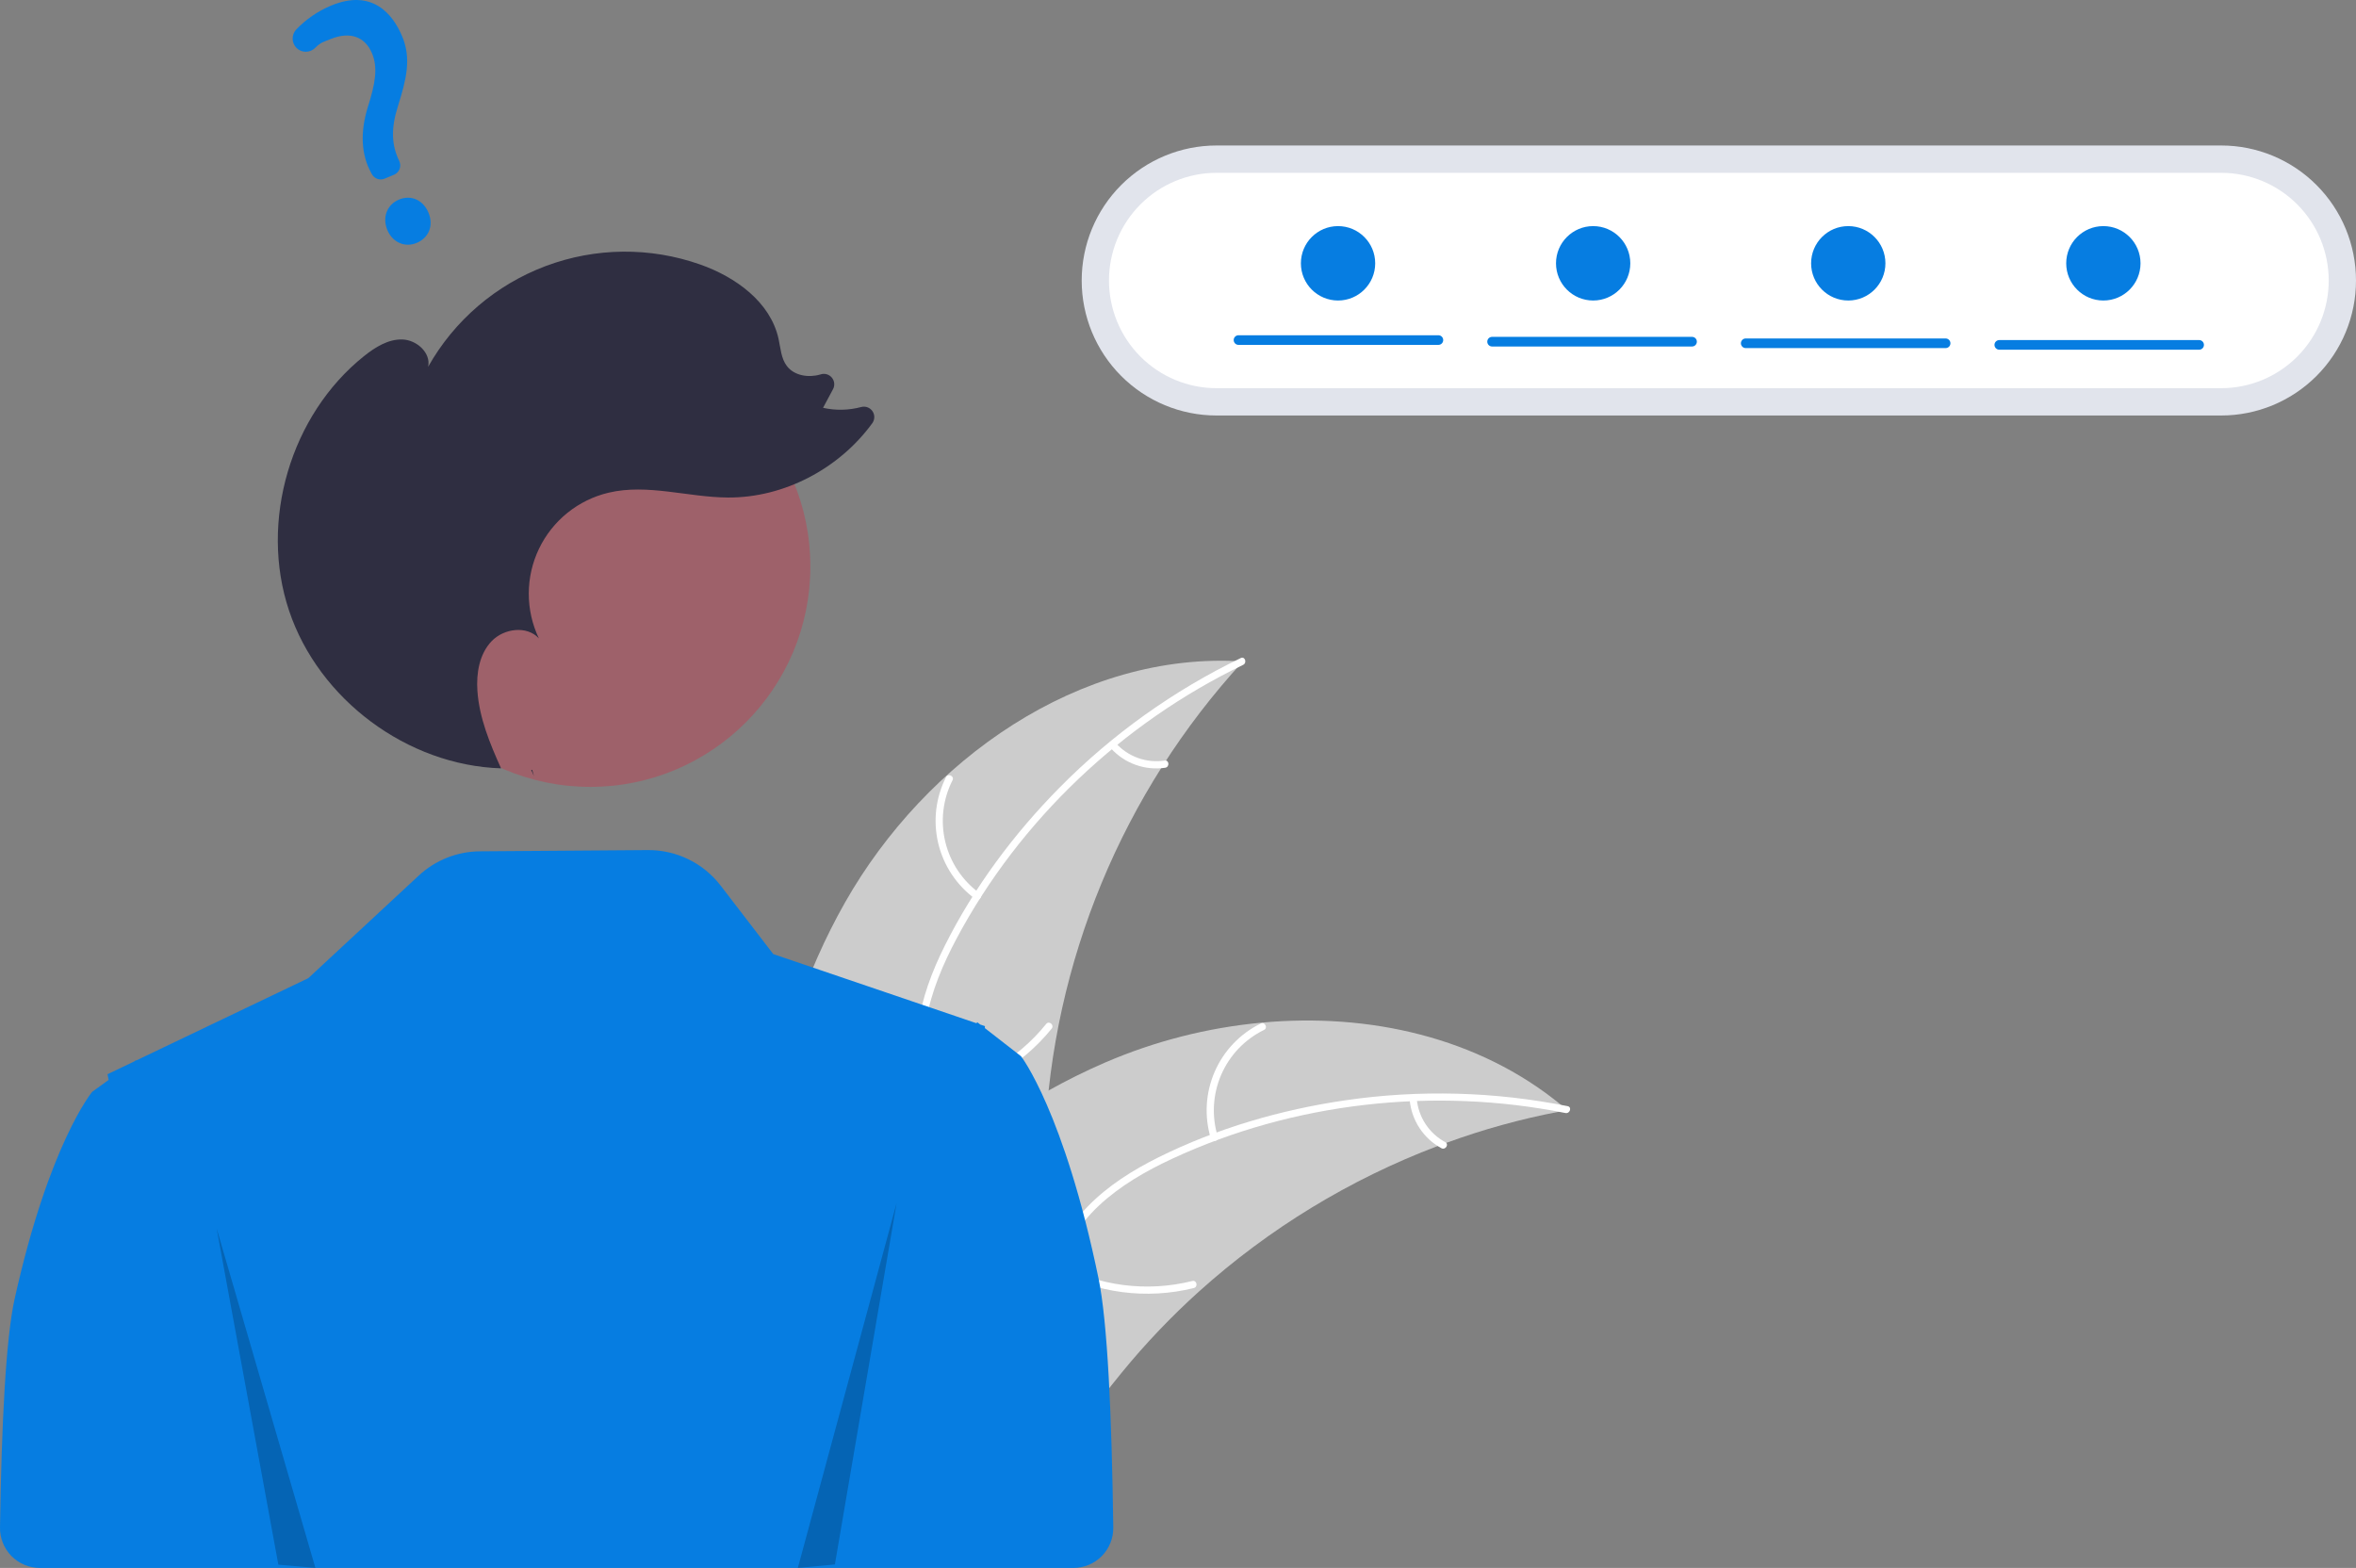 <svg width="607" height="404" viewBox="0 0 607 404" fill="none" xmlns="http://www.w3.org/2000/svg">
<rect x="0" y="0" width="607" height="404" fill="#808080" stroke="none"/>
<g clip-path="url(#clip0_866_18239)">
<path d="M217.731 232.505C238.533 195.857 278.214 167.718 320.218 170.429C289.234 204.173 271.167 247.806 269.213 293.607C268.523 311.273 269.593 330.994 257.88 344.223C250.593 352.454 239.454 356.44 228.501 357.276C217.549 358.112 206.598 356.131 195.792 354.157L193.171 354.963C192.173 312.819 196.929 269.153 217.731 232.505Z" fill="#CCCCCC"/>
<path d="M320.281 171.311C289.219 186.287 262.733 211.298 246.474 241.801C242.959 248.396 239.966 255.392 238.66 262.789C237.354 270.19 238.267 277.234 240.791 284.263C243.098 290.689 246.201 296.994 246.909 303.87C247.654 311.117 244.992 317.894 240.199 323.272C234.335 329.852 226.46 333.929 218.62 337.649C209.916 341.779 200.809 345.93 194.644 353.638C193.897 354.572 192.494 353.356 193.239 352.424C203.966 339.014 222.327 336.493 235.059 325.691C241 320.65 245.461 313.786 245.179 305.743C244.933 298.709 241.739 292.205 239.346 285.719C236.834 278.908 235.581 272.06 236.482 264.799C237.404 257.372 240.13 250.244 243.461 243.588C250.974 228.578 261.256 214.797 273.035 202.884C286.572 189.191 302.348 177.918 319.68 169.553C320.753 169.036 321.347 170.797 320.281 171.311Z" fill="white"/>
<path d="M251.236 231.607C246.475 228.12 243.105 223.051 241.731 217.305C240.356 211.56 241.065 205.513 243.732 200.243C244.275 199.178 245.952 199.974 245.408 201.039C242.916 205.942 242.256 211.576 243.547 216.923C244.838 222.27 247.995 226.979 252.449 230.2C253.416 230.901 252.198 232.304 251.236 231.607Z" fill="white"/>
<path d="M239.192 281.159C251.124 279.413 261.961 273.227 269.541 263.834C270.291 262.903 271.695 264.118 270.945 265.048C263.039 274.807 251.748 281.222 239.327 283.012C238.143 283.182 238.014 281.328 239.192 281.159V281.159Z" fill="white"/>
<path d="M287.487 191.478C289.049 193.212 291.016 194.53 293.213 195.314C295.409 196.098 297.765 196.323 300.07 195.97C301.251 195.786 301.379 197.64 300.205 197.823C297.657 198.202 295.055 197.949 292.627 197.088C290.199 196.227 288.018 194.784 286.275 192.884C286.096 192.719 285.986 192.491 285.968 192.248C285.951 192.005 286.026 191.764 286.179 191.574C286.341 191.389 286.569 191.274 286.814 191.256C287.058 191.238 287.301 191.318 287.487 191.478Z" fill="white"/>
<path d="M403.795 286.04C403.061 286.176 402.326 286.313 401.585 286.463C391.722 288.348 382.028 291.031 372.599 294.488C371.866 294.743 371.126 295.014 370.402 295.29C347.774 303.86 326.931 316.563 308.933 332.754C301.777 339.203 295.121 346.188 289.023 353.648C280.603 363.952 272.291 375.795 261.287 382.513C260.147 383.227 258.964 383.869 257.745 384.436L194.355 358.104C194.241 357.972 194.12 357.853 194.006 357.721L191.427 356.785C191.714 356.379 192.021 355.963 192.309 355.556C192.475 355.32 192.655 355.089 192.821 354.852C192.936 354.696 193.052 354.54 193.147 354.393C193.185 354.341 193.224 354.289 193.256 354.252C193.351 354.105 193.454 353.978 193.543 353.845C195.253 351.517 196.983 349.196 198.731 346.884C198.738 346.87 198.738 346.87 198.758 346.861C212.127 329.276 227.079 312.654 244.075 298.834C244.586 298.418 245.103 297.988 245.644 297.584C253.339 291.397 261.527 285.85 270.124 280.999C274.841 278.358 279.688 275.958 284.647 273.807C297.47 268.276 311.082 264.799 324.985 263.504C352.699 260.927 380.928 267.255 402.184 284.692C402.727 285.138 403.257 285.579 403.795 286.04Z" fill="#CCCCCC"/>
<path d="M403.319 286.787C369.515 280.014 333.331 284.014 302.012 298.565C295.241 301.711 288.646 305.492 283.156 310.612C277.664 315.733 274.158 321.908 271.948 329.042C269.927 335.564 268.614 342.469 265.046 348.386C261.284 354.622 255.085 358.427 248.025 359.831C239.387 361.549 230.647 360.056 222.152 358.299C212.719 356.348 202.952 354.171 193.396 356.608C192.238 356.903 191.849 355.087 193.005 354.792C209.631 350.553 225.807 359.611 242.467 358.663C250.241 358.221 257.928 355.43 262.539 348.838C266.57 343.074 267.93 335.954 269.919 329.333C272.008 322.38 275.124 316.157 280.209 310.903C285.41 305.528 291.871 301.481 298.532 298.175C313.555 290.72 330.049 285.917 346.615 283.508C365.655 280.737 385.028 281.249 403.896 285.021C405.064 285.255 404.479 287.019 403.319 286.787V286.787Z" fill="white"/>
<path d="M311.943 293.297C310.238 287.641 310.595 281.562 312.951 276.146C315.307 270.73 319.509 266.329 324.806 263.729C325.88 263.207 326.741 264.853 325.666 265.376C320.729 267.788 316.815 271.888 314.631 276.936C312.447 281.984 312.137 287.648 313.757 292.905C314.107 294.048 312.292 294.433 311.943 293.297Z" fill="white"/>
<path d="M272.537 325.599C283.114 331.4 295.485 332.995 307.184 330.066C308.343 329.775 308.733 331.591 307.576 331.882C295.396 334.907 282.525 333.221 271.531 327.16C270.484 326.582 271.495 325.024 272.537 325.599Z" fill="white"/>
<path d="M365.013 283.115C365.217 285.441 365.996 287.68 367.278 289.63C368.56 291.58 370.306 293.181 372.358 294.289C373.412 294.853 372.4 296.411 371.353 295.85C369.091 294.616 367.165 292.845 365.743 290.694C364.322 288.542 363.449 286.075 363.199 283.507C363.155 283.267 363.205 283.019 363.337 282.814C363.469 282.609 363.674 282.462 363.91 282.403C364.151 282.352 364.401 282.399 364.608 282.532C364.814 282.665 364.96 282.875 365.013 283.115Z" fill="white"/>
<path d="M283.043 329.483C274.165 286.494 263.068 272.162 263.068 272.162L258.829 268.869L253.731 264.903L253.756 264.393L252.547 263.982L252.263 263.761L251.797 263.403L251.722 263.483L251.564 263.647L228.495 255.794L199.227 245.838L185.674 228.195C183.467 225.322 180.626 223 177.372 221.41C174.119 219.821 170.542 219.008 166.922 219.035L123.639 219.356C117.787 219.399 112.162 221.633 107.872 225.619L79.422 252.048L35.093 273.251L35.018 273.176L34.553 273.509L27.703 276.789L27.986 278.262L23.747 281.326C23.747 281.326 12.65 294.662 3.772 334.663C1.514 344.841 0.402 366.674 0.001 393.578C-0.019 394.939 0.231 396.291 0.737 397.554C1.243 398.817 1.995 399.967 2.949 400.937C3.902 401.906 5.039 402.677 6.293 403.202C7.546 403.728 8.892 403.999 10.251 404H247.023V404H276.575C277.933 403.999 279.278 403.728 280.53 403.203C281.783 402.678 282.919 401.909 283.873 400.94C284.826 399.971 285.578 398.823 286.085 397.561C286.592 396.299 286.843 394.949 286.825 393.589C286.433 364.313 285.322 340.521 283.043 329.483Z" fill="#067DE1"/>
<path d="M313.422 37.489C304.21 37.489 295.375 41.154 288.862 47.678C282.348 54.201 278.688 63.049 278.688 72.275C278.688 81.5 282.348 90.348 288.862 96.872C295.375 103.395 304.21 107.06 313.422 107.06H572.267C581.479 107.06 590.313 103.395 596.827 96.872C603.341 90.348 607 81.5 607 72.275C607 63.049 603.341 54.201 596.827 47.678C590.313 41.154 581.479 37.489 572.267 37.489H313.422Z" fill="#E1E4EC"/>
<path d="M313.422 44.529C306.074 44.529 299.028 47.453 293.832 52.656C288.637 57.859 285.718 64.916 285.718 72.275C285.718 79.633 288.637 86.691 293.832 91.894C299.028 97.097 306.074 100.02 313.422 100.02H572.267C579.614 100.02 586.661 97.097 591.856 91.894C597.052 86.691 599.971 79.633 599.971 72.275C599.971 64.916 597.052 57.859 591.856 52.656C586.661 47.453 579.614 44.529 572.267 44.529H313.422Z" fill="white"/>
<path d="M152.078 202.75C183.395 202.75 208.783 177.324 208.783 145.96C208.783 114.596 183.395 89.17 152.078 89.17C120.761 89.17 95.373 114.596 95.373 145.96C95.373 177.324 120.761 202.75 152.078 202.75Z" fill="#9E616A"/>
<path d="M137.571 199.969C137.329 199.435 137.088 198.899 136.847 198.361C136.94 198.364 137.031 198.378 137.124 198.38L137.571 199.969Z" fill="#2F2E41"/>
<path d="M93.796 91.752C96.664 89.461 100.016 87.352 103.683 87.471C107.35 87.589 111.068 90.906 110.308 94.501C117.043 82.558 127.764 73.372 140.588 68.556C153.411 63.74 167.519 63.602 180.434 68.166C189.548 71.386 198.485 77.828 200.579 87.277C201.116 89.702 201.231 92.362 202.744 94.331C204.65 96.815 208.298 97.376 211.302 96.503C211.332 96.494 211.362 96.485 211.392 96.476C211.899 96.303 212.447 96.286 212.964 96.427C213.481 96.569 213.944 96.863 214.293 97.271C214.642 97.679 214.86 98.182 214.92 98.716C214.98 99.249 214.879 99.789 214.629 100.264L212.05 105.08C215.301 105.806 218.679 105.734 221.895 104.871C222.43 104.73 222.994 104.759 223.512 104.953C224.029 105.146 224.474 105.496 224.786 105.953C225.097 106.41 225.26 106.952 225.251 107.505C225.243 108.059 225.063 108.596 224.738 109.043C216.235 120.734 202.03 128.284 187.534 128.195C177.231 128.132 166.822 124.576 156.794 126.949C152.915 127.867 149.291 129.643 146.186 132.147C143.082 134.651 140.577 137.819 138.854 141.419C137.132 145.019 136.236 148.959 136.233 152.951C136.23 156.943 137.119 160.885 138.835 164.488C135.755 161.114 129.8 161.913 126.649 165.221C123.498 168.53 122.683 173.468 123 178.029C123.486 185.005 126.215 191.578 129.092 197.976C104.97 197.215 82.155 180.269 74.475 157.349C66.764 134.332 74.846 106.892 93.796 91.752Z" fill="#2F2E41"/>
<path opacity="0.2" d="M55.812 316.505L71.717 403.168L81.26 404L55.812 316.505Z" fill="black"/>
<path opacity="0.2" d="M231.003 309.969L215.099 403.105L205.556 404L231.003 309.969Z" fill="black"/>
<path d="M107.362 62.586C104.312 63.861 101.13 62.464 99.796 59.263C98.441 56.014 99.706 52.715 102.805 51.419C105.903 50.123 109.028 51.524 110.405 54.826C111.761 58.079 110.51 61.27 107.362 62.586ZM101.52 45.023L99.095 46.037C98.49 46.287 97.812 46.301 97.197 46.075C96.582 45.849 96.074 45.4 95.773 44.817L95.653 44.582C93.044 39.87 92.746 34.143 94.77 27.569C96.646 21.672 97.425 17.525 95.858 13.767C94.047 9.423 90.179 8.063 85.247 10.034C83.334 10.834 82.726 10.821 81.22 12.317C80.893 12.646 80.502 12.906 80.073 13.081C79.643 13.256 79.182 13.342 78.718 13.335C78.269 13.33 77.827 13.234 77.416 13.054C77.005 12.873 76.635 12.612 76.327 12.285C75.734 11.655 75.402 10.823 75.397 9.958C75.393 9.092 75.717 8.257 76.303 7.621C78.834 4.969 81.885 2.87 85.266 1.458C95.863 -2.973 101.198 3.569 103.639 9.424C106.027 15.151 104.683 20.464 102.525 27.346C100.717 33.064 100.822 37.301 102.877 41.514C103.025 41.833 103.107 42.178 103.119 42.529C103.131 42.88 103.072 43.23 102.945 43.558C102.818 43.886 102.627 44.184 102.382 44.436C102.137 44.688 101.844 44.888 101.52 45.023L101.52 45.023Z" fill="#067DE1"/>
<path d="M370.597 88.866H319.097C318.933 88.867 318.771 88.835 318.619 88.773C318.468 88.712 318.33 88.62 318.214 88.505C318.098 88.389 318.006 88.252 317.943 88.101C317.88 87.949 317.848 87.787 317.848 87.623C317.848 87.459 317.88 87.297 317.943 87.146C318.006 86.995 318.098 86.857 318.214 86.742C318.33 86.626 318.468 86.535 318.619 86.473C318.771 86.411 318.933 86.38 319.097 86.381H370.597C370.925 86.383 371.238 86.515 371.469 86.748C371.7 86.981 371.829 87.295 371.829 87.623C371.829 87.951 371.7 88.266 371.469 88.499C371.238 88.731 370.925 88.863 370.597 88.866Z" fill="#067DE1"/>
<path d="M435.929 89.28H384.429C384.265 89.281 384.103 89.249 383.951 89.188C383.8 89.126 383.662 89.034 383.546 88.919C383.43 88.803 383.338 88.666 383.275 88.515C383.212 88.363 383.18 88.201 383.18 88.037C383.18 87.873 383.212 87.711 383.275 87.56C383.338 87.409 383.43 87.271 383.546 87.156C383.662 87.04 383.8 86.949 383.951 86.887C384.103 86.825 384.265 86.794 384.429 86.795H435.929C436.093 86.794 436.255 86.825 436.407 86.887C436.558 86.949 436.696 87.04 436.812 87.156C436.928 87.271 437.02 87.409 437.083 87.56C437.146 87.711 437.178 87.873 437.178 88.037C437.178 88.201 437.146 88.363 437.083 88.515C437.02 88.666 436.928 88.803 436.812 88.919C436.696 89.034 436.558 89.126 436.407 89.188C436.255 89.249 436.093 89.281 435.929 89.28Z" fill="#067DE1"/>
<path d="M501.26 89.694H449.759C449.432 89.692 449.119 89.56 448.888 89.327C448.657 89.094 448.527 88.779 448.527 88.451C448.527 88.123 448.657 87.809 448.888 87.576C449.119 87.343 449.432 87.211 449.759 87.209H501.26C501.424 87.208 501.586 87.239 501.737 87.301C501.889 87.363 502.026 87.454 502.143 87.57C502.259 87.685 502.351 87.823 502.414 87.974C502.477 88.125 502.509 88.287 502.509 88.451C502.509 88.615 502.477 88.778 502.414 88.929C502.351 89.08 502.259 89.217 502.143 89.333C502.026 89.448 501.889 89.54 501.737 89.602C501.586 89.663 501.424 89.695 501.26 89.694H501.26Z" fill="#067DE1"/>
<path d="M566.592 90.108H515.091C514.764 90.106 514.451 89.974 514.22 89.741C513.989 89.508 513.859 89.193 513.859 88.865C513.859 88.537 513.989 88.223 514.22 87.99C514.451 87.757 514.764 87.625 515.091 87.623H566.592C566.919 87.625 567.233 87.757 567.464 87.99C567.694 88.223 567.824 88.537 567.824 88.865C567.824 89.193 567.694 89.508 567.464 89.741C567.233 89.974 566.919 90.106 566.592 90.108Z" fill="#067DE1"/>
<path d="M344.734 77.432C350.02 77.432 354.306 73.14 354.306 67.846C354.306 62.552 350.02 58.26 344.734 58.26C339.448 58.26 335.162 62.552 335.162 67.846C335.162 73.14 339.448 77.432 344.734 77.432Z" fill="#067DE1"/>
<path d="M410.459 77.432C415.746 77.432 420.031 73.14 420.031 67.846C420.031 62.552 415.746 58.26 410.459 58.26C405.173 58.26 400.888 62.552 400.888 67.846C400.888 73.14 405.173 77.432 410.459 77.432Z" fill="#067DE1"/>
<path d="M476.186 77.432C481.472 77.432 485.758 73.14 485.758 67.846C485.758 62.552 481.472 58.26 476.186 58.26C470.9 58.26 466.614 62.552 466.614 67.846C466.614 73.14 470.9 77.432 476.186 77.432Z" fill="#067DE1"/>
<path d="M541.912 77.432C547.198 77.432 551.483 73.14 551.483 67.846C551.483 62.552 547.198 58.26 541.912 58.26C536.625 58.26 532.34 62.552 532.34 67.846C532.34 73.14 536.625 77.432 541.912 77.432Z" fill="#067DE1"/>
</g>
<defs>
<clipPath id="clip0_866_18239">
<rect width="607" height="404" fill="white"/>
</clipPath>
</defs>
</svg>
